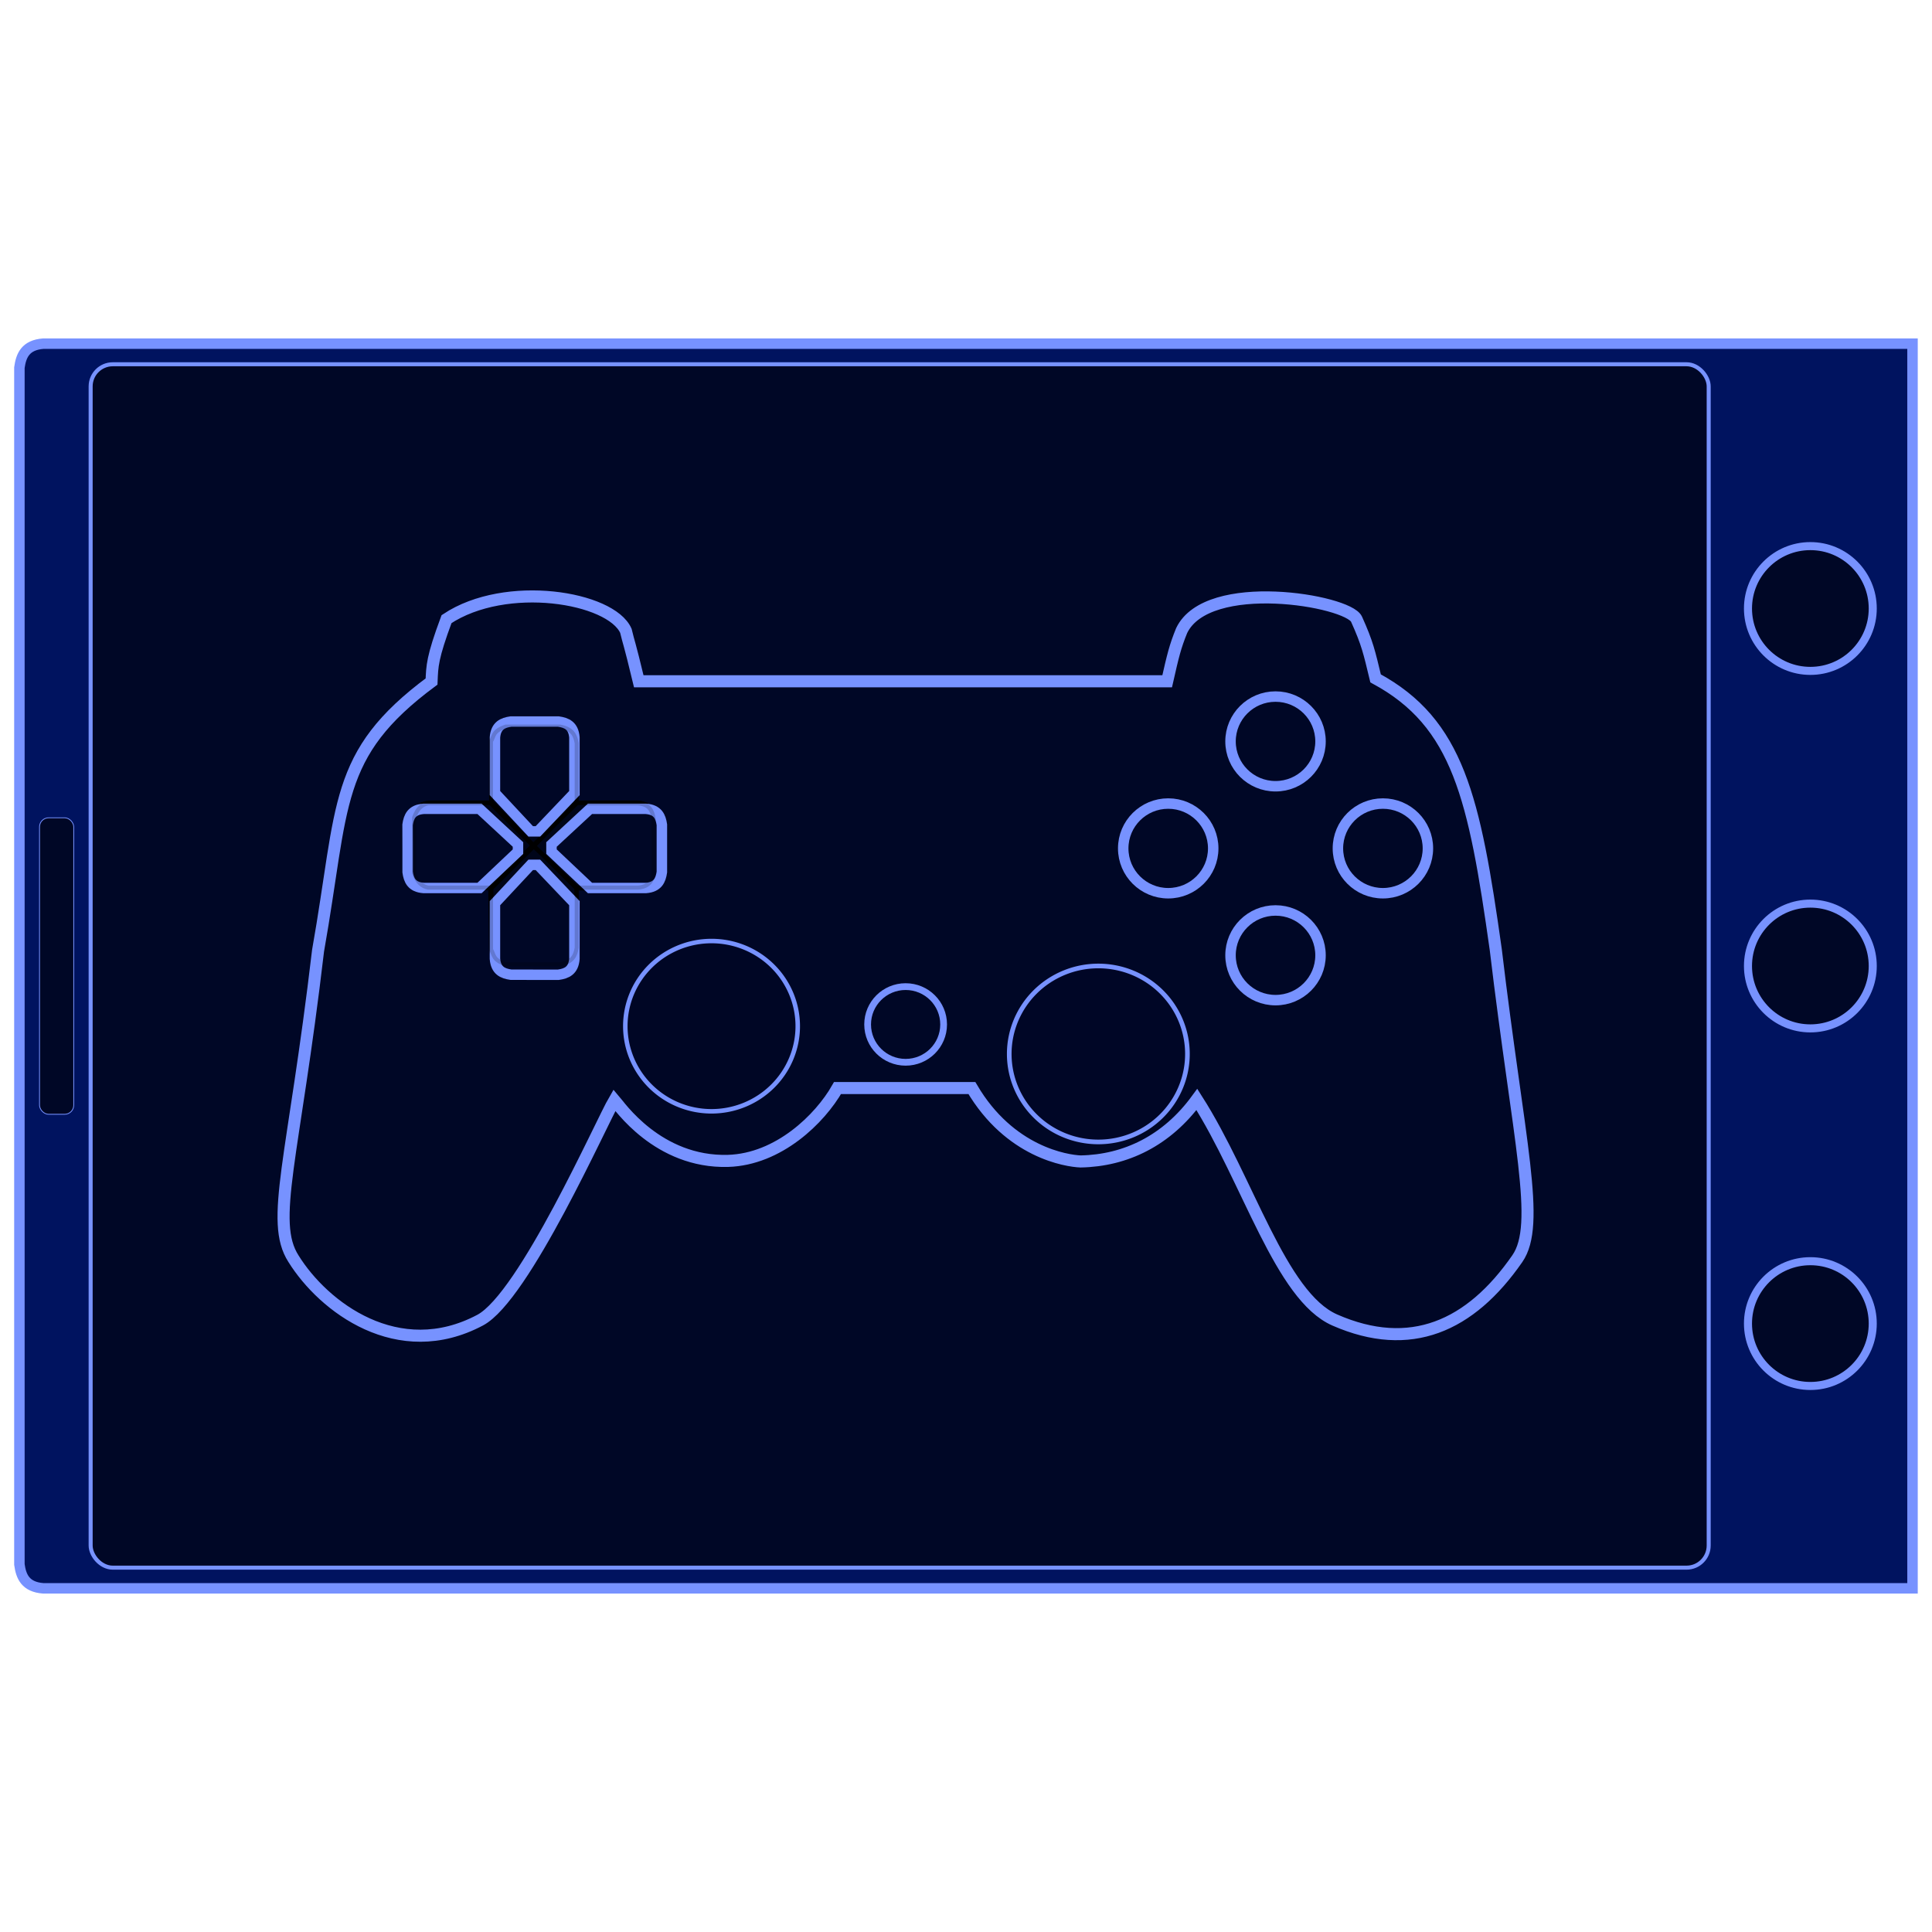 <svg xmlns="http://www.w3.org/2000/svg" width="24" height="24"><g style="display:inline" transform="translate(.076)"><path d="M.165 4.567c.021-.151.074-.281.297-.298h23.22v15.462H.462c-.223-.017-.276-.146-.297-.297V5.003z" style="display:inline;fill:#00135f;fill-opacity:1;fill-rule:evenodd;stroke:#7792ff;stroke-width:.13;stroke-linecap:butt;stroke-linejoin:miter;stroke-miterlimit:4;stroke-dasharray:none;stroke-opacity:1"/><rect width="20.1" height="14.949" x="1.05" y="4.525" ry=".275" style="color:#000;clip-rule:nonzero;display:inline;overflow:visible;visibility:visible;opacity:1;isolation:auto;mix-blend-mode:normal;color-interpolation:sRGB;color-interpolation-filters:linearRGB;solid-color:#000;solid-opacity:1;vector-effect:none;fill:#000726;fill-opacity:1;fill-rule:nonzero;stroke:#7792ff;stroke-width:.05;stroke-linecap:butt;stroke-linejoin:miter;stroke-miterlimit:4;stroke-dasharray:none;stroke-dashoffset:0;stroke-opacity:1;marker:none;color-rendering:auto;image-rendering:auto;shape-rendering:auto;text-rendering:auto"/><g transform="translate(.486 .959)"><circle cx="21.927" cy="6.6" r=".775" style="color:#000;display:inline;overflow:visible;visibility:visible;opacity:1;vector-effect:none;fill:#000726;fill-opacity:1;fill-rule:evenodd;stroke:#7792ff;stroke-width:.1;stroke-linecap:butt;stroke-linejoin:miter;stroke-miterlimit:4;stroke-dasharray:none;stroke-dashoffset:0;stroke-opacity:1;marker:none"/><circle cx="21.927" cy="11.041" r=".775" style="color:#000;display:inline;overflow:visible;visibility:visible;opacity:1;vector-effect:none;fill:#000726;fill-opacity:1;fill-rule:evenodd;stroke:#7792ff;stroke-width:.1;stroke-linecap:butt;stroke-linejoin:miter;stroke-miterlimit:4;stroke-dasharray:none;stroke-dashoffset:0;stroke-opacity:1;marker:none"/><circle cx="21.927" cy="15.483" r=".775" style="color:#000;display:inline;overflow:visible;visibility:visible;opacity:1;vector-effect:none;fill:#000726;fill-opacity:1;fill-rule:evenodd;stroke:#7792ff;stroke-width:.1;stroke-linecap:butt;stroke-linejoin:miter;stroke-miterlimit:4;stroke-dasharray:none;stroke-dashoffset:0;stroke-opacity:1;marker:none"/></g><rect width=".425" height="3.683" x=".415" y="10.159" ry=".113" style="color:#000;clip-rule:nonzero;display:inline;overflow:visible;visibility:visible;opacity:1;isolation:auto;mix-blend-mode:normal;color-interpolation:sRGB;color-interpolation-filters:linearRGB;solid-color:#000;solid-opacity:1;vector-effect:none;fill:#000726;fill-opacity:1;fill-rule:nonzero;stroke:#7792ff;stroke-width:.01;stroke-linecap:butt;stroke-linejoin:miter;stroke-miterlimit:4;stroke-dasharray:none;stroke-dashoffset:0;stroke-opacity:1;marker:none;color-rendering:auto;image-rendering:auto;shape-rendering:auto;text-rendering:auto"/></g><g style="display:inline;opacity:1"><path fill="none" d="M5.547 7.691c-.178.48-.178.581-.186.775-1.225.908-1.088 1.53-1.41 3.344-.304 2.588-.603 3.36-.306 3.825.373.601 1.3 1.306 2.32.764.548-.292 1.509-2.462 1.668-2.733.053.061.539.78 1.411.755.628-.019 1.143-.522 1.36-.905h1.669c.47.8 1.178.905 1.35.912.561-.01 1.072-.26 1.445-.77.64 1.003 1.037 2.444 1.714 2.74.936.41 1.683.08 2.267-.763.296-.429.017-1.442-.268-3.838-.266-1.887-.465-2.814-1.493-3.37-.08-.331-.101-.434-.237-.736-.11-.232-1.85-.528-2.172.142-.082.202-.107.309-.18.63H7.935c-.122-.507-.12-.46-.16-.627-.186-.419-1.49-.636-2.228-.145Z" style="display:inline;fill:#00135f;fill-opacity:0;fill-rule:evenodd;stroke:#7792ff;stroke-width:.15;stroke-miterlimit:4;stroke-dasharray:none;stroke-opacity:1;opacity:1"/><path d="M6.301 9c-.1.014-.187.049-.198.197v.766l.53.545.53-.545v-.766c-.01-.148-.097-.183-.197-.198h-.337zm0 3c-.1-.015-.187-.05-.198-.198v-.766l.53-.526.53.526v.766c-.01.148-.097.183-.197.197h-.337z" style="fill:#000;fill-opacity:.18;fill-rule:evenodd;stroke:#000;stroke-width:.05;stroke-linecap:butt;stroke-linejoin:miter;stroke-miterlimit:4;stroke-dasharray:none;stroke-opacity:1"/><path d="M5.143 10.168c.015-.1.05-.187.199-.198h.768l.524.54-.524.517h-.768c-.15-.01-.184-.097-.199-.197v-.335z" style="fill:#000;fill-opacity:.18;fill-rule:evenodd;stroke:#000;stroke-width:.05;stroke-linecap:butt;stroke-linejoin:miter;stroke-miterlimit:4;stroke-dasharray:none;stroke-opacity:1"/><path d="M8.117 10.168c-.014-.1-.05-.187-.198-.198h-.762l-.524.54.533.528.753-.01c.148-.012.184-.098.198-.198v-.335z" style="fill:#000;fill-opacity:.18;fill-rule:evenodd;stroke:#000;stroke-width:.05;stroke-linecap:butt;stroke-linejoin:miter;stroke-miterlimit:4;stroke-dasharray:none;stroke-opacity:1"/><path fill="none" d="M6.305 9.014c-.1.014-.186.05-.197.196v.758H5.36c-.094.016-.18.049-.208.208v.669c.057.168.122.143.184.184h.773v.776c.013.073.062.134.176.174h.699c.113-.04.163-.1.175-.174v-.776h.773c.063-.04.128-.016.185-.184v-.67c-.028-.158-.114-.191-.208-.207h-.75V9.21c-.01-.147-.096-.182-.196-.196H6.63z" style="display:inline;fill:#f5fdf4;fill-opacity:0;fill-rule:evenodd;stroke:#000;stroke-width:.05;stroke-linecap:butt;stroke-linejoin:miter;stroke-miterlimit:4;stroke-dasharray:none;stroke-opacity:.182"/><g style="display:inline;stroke-width:1.503"><path d="M432.93 718.948a35.702 35.255 0 0 1-35.702 35.255 35.702 35.255 0 0 1-35.701-35.255 35.702 35.255 0 0 1 35.701-35.255 35.702 35.255 0 0 1 35.702 35.255z" style="color:#000;display:inline;overflow:visible;visibility:visible;opacity:1;fill:#000726;fill-opacity:.707;fill-rule:evenodd;stroke:#7792ff;stroke-width:1.863;stroke-linecap:butt;stroke-linejoin:miter;stroke-miterlimit:4;stroke-dasharray:none;stroke-dashoffset:0;stroke-opacity:1;marker:none" transform="matrix(.03 0 0 .03 -3.078 -8.821)"/></g><g style="display:inline;stroke-width:1.503"><path d="M432.93 718.948a35.702 35.255 0 0 1-35.702 35.255 35.702 35.255 0 0 1-35.701-35.255 35.702 35.255 0 0 1 35.701-35.255 35.702 35.255 0 0 1 35.702 35.255z" style="color:#000;display:inline;overflow:visible;visibility:visible;opacity:1;fill:#000726;fill-opacity:.69;fill-rule:evenodd;stroke:#7792ff;stroke-width:1.863;stroke-linecap:butt;stroke-linejoin:miter;stroke-miterlimit:4;stroke-dasharray:none;stroke-dashoffset:0;stroke-opacity:1;marker:none" transform="matrix(-.031 0 0 -.031 25.958 35.38)"/></g><path d="M8.135 10.172c-.014-.1-.05-.187-.198-.198h-.769l-.546.529.546.528h.77c.148-.01.183-.097.197-.197v-.335zm-3.01 0c.014-.1.05-.187.198-.198h.769l.527.529-.527.528h-.769c-.149-.01-.184-.097-.198-.197v-.335z" style="fill:#000;fill-opacity:.18;fill-rule:evenodd;stroke:#000;stroke-width:.05;stroke-linecap:butt;stroke-linejoin:miter;stroke-miterlimit:4;stroke-dasharray:none;stroke-opacity:1"/><path d="M6.963 9.018c.1.014.187.05.198.198v.766l-.54.521-.52-.521v-.766c.01-.149.097-.184.197-.198h.337z" style="fill:#000;fill-opacity:.18;fill-rule:evenodd;stroke:#000;stroke-width:.05;stroke-linecap:butt;stroke-linejoin:miter;stroke-miterlimit:4;stroke-dasharray:none;stroke-opacity:1"/><path d="M6.963 11.98c.1-.013.187-.049.198-.197v-.759l-.54-.522-.531.531.01.75c.011.148.098.184.198.198h.337z" style="fill:#000;fill-opacity:.18;fill-rule:evenodd;stroke:#000;stroke-width:.05;stroke-linecap:butt;stroke-linejoin:miter;stroke-miterlimit:4;stroke-dasharray:none;stroke-opacity:1"/><g style="stroke-width:1.503"><path d="M4.644 7.782c-.15.022-.28.075-.297.298v1.04l.666.717h.134l.68-.717V8.08c-.017-.223-.147-.276-.298-.298H5.08zm0 4.736c-.15-.022-.28-.075-.297-.298v-1.04l.666-.717h.134l.68.717v1.041c-.017.223-.147.276-.298.298H5.08zm2.812-2.805c-.022-.151-.075-.281-.298-.298H6.117l-.717.667v.134l.717.68h1.041c.223-.017.276-.147.298-.298v-.449zm-4.736 0c.022-.151.075-.281.298-.298H4.06l.716.667v.134l-.716.68H3.018c-.223-.017-.276-.147-.297-.298v-.449z" style="fill:#000726;fill-opacity:1;fill-rule:evenodd;stroke:#7792ff;stroke-width:.195;stroke-linecap:butt;stroke-linejoin:miter;stroke-miterlimit:4;stroke-dasharray:none;stroke-opacity:1" transform="matrix(.667 0 0 .664 3.249 3.796)"/></g><path fill="none" d="M8.12 10.175c-.014-.1-.049-.185-.196-.195h-.76v-.747c-.016-.094-.05-.18-.209-.207h-.672c-.168.057-.143.121-.184.183v.77H5.32c-.074.013-.135.062-.175.175v.697c.04.113.101.162.175.175h.78v.77c.04.062.016.127.184.184h.672c.16-.028.193-.114.208-.208v-.746h.761c.147-.011.182-.096.197-.196v-.33z" style="display:inline;fill:#f5fdf4;fill-opacity:0;fill-rule:evenodd;stroke:#000;stroke-width:.05;stroke-linecap:butt;stroke-linejoin:miter;stroke-miterlimit:4;stroke-dasharray:none;stroke-opacity:.182"/><ellipse cx="14.512" cy="10.539" rx=".559" ry=".557" style="color:#000;display:inline;overflow:visible;visibility:visible;opacity:1;fill:#000726;fill-opacity:1;fill-rule:evenodd;stroke:#7792ff;stroke-width:.13;stroke-linecap:butt;stroke-linejoin:miter;stroke-miterlimit:4;stroke-dasharray:none;stroke-dashoffset:0;stroke-opacity:1;marker:none"/><ellipse cx="17.179" cy="10.539" rx=".559" ry=".557" style="color:#000;display:inline;overflow:visible;visibility:visible;opacity:1;fill:#000726;fill-opacity:1;fill-rule:evenodd;stroke:#7792ff;stroke-width:.13;stroke-linecap:butt;stroke-linejoin:miter;stroke-miterlimit:4;stroke-dasharray:none;stroke-dashoffset:0;stroke-opacity:1;marker:none"/><ellipse cx="15.845" cy="9.21" rx=".559" ry=".557" style="color:#000;display:inline;overflow:visible;visibility:visible;opacity:1;fill:#000726;fill-opacity:1;fill-rule:evenodd;stroke:#7792ff;stroke-width:.13;stroke-linecap:butt;stroke-linejoin:miter;stroke-miterlimit:4;stroke-dasharray:none;stroke-dashoffset:0;stroke-opacity:1;marker:none"/><ellipse cx="15.845" cy="11.867" rx=".559" ry=".557" style="color:#000;display:inline;overflow:visible;visibility:visible;opacity:1;fill:#000726;fill-opacity:1;fill-rule:evenodd;stroke:#7792ff;stroke-width:.13;stroke-linecap:butt;stroke-linejoin:miter;stroke-miterlimit:4;stroke-dasharray:none;stroke-dashoffset:0;stroke-opacity:1;marker:none"/><ellipse cx="11.25" cy="12.726" rx=".472" ry=".47" style="color:#000;display:inline;overflow:visible;visibility:visible;opacity:1;fill:#000726;fill-opacity:1;fill-rule:evenodd;stroke:#7792ff;stroke-width:.084;stroke-linecap:butt;stroke-linejoin:miter;stroke-miterlimit:4;stroke-dasharray:none;stroke-dashoffset:0;stroke-opacity:1;marker:none"/></g></svg>